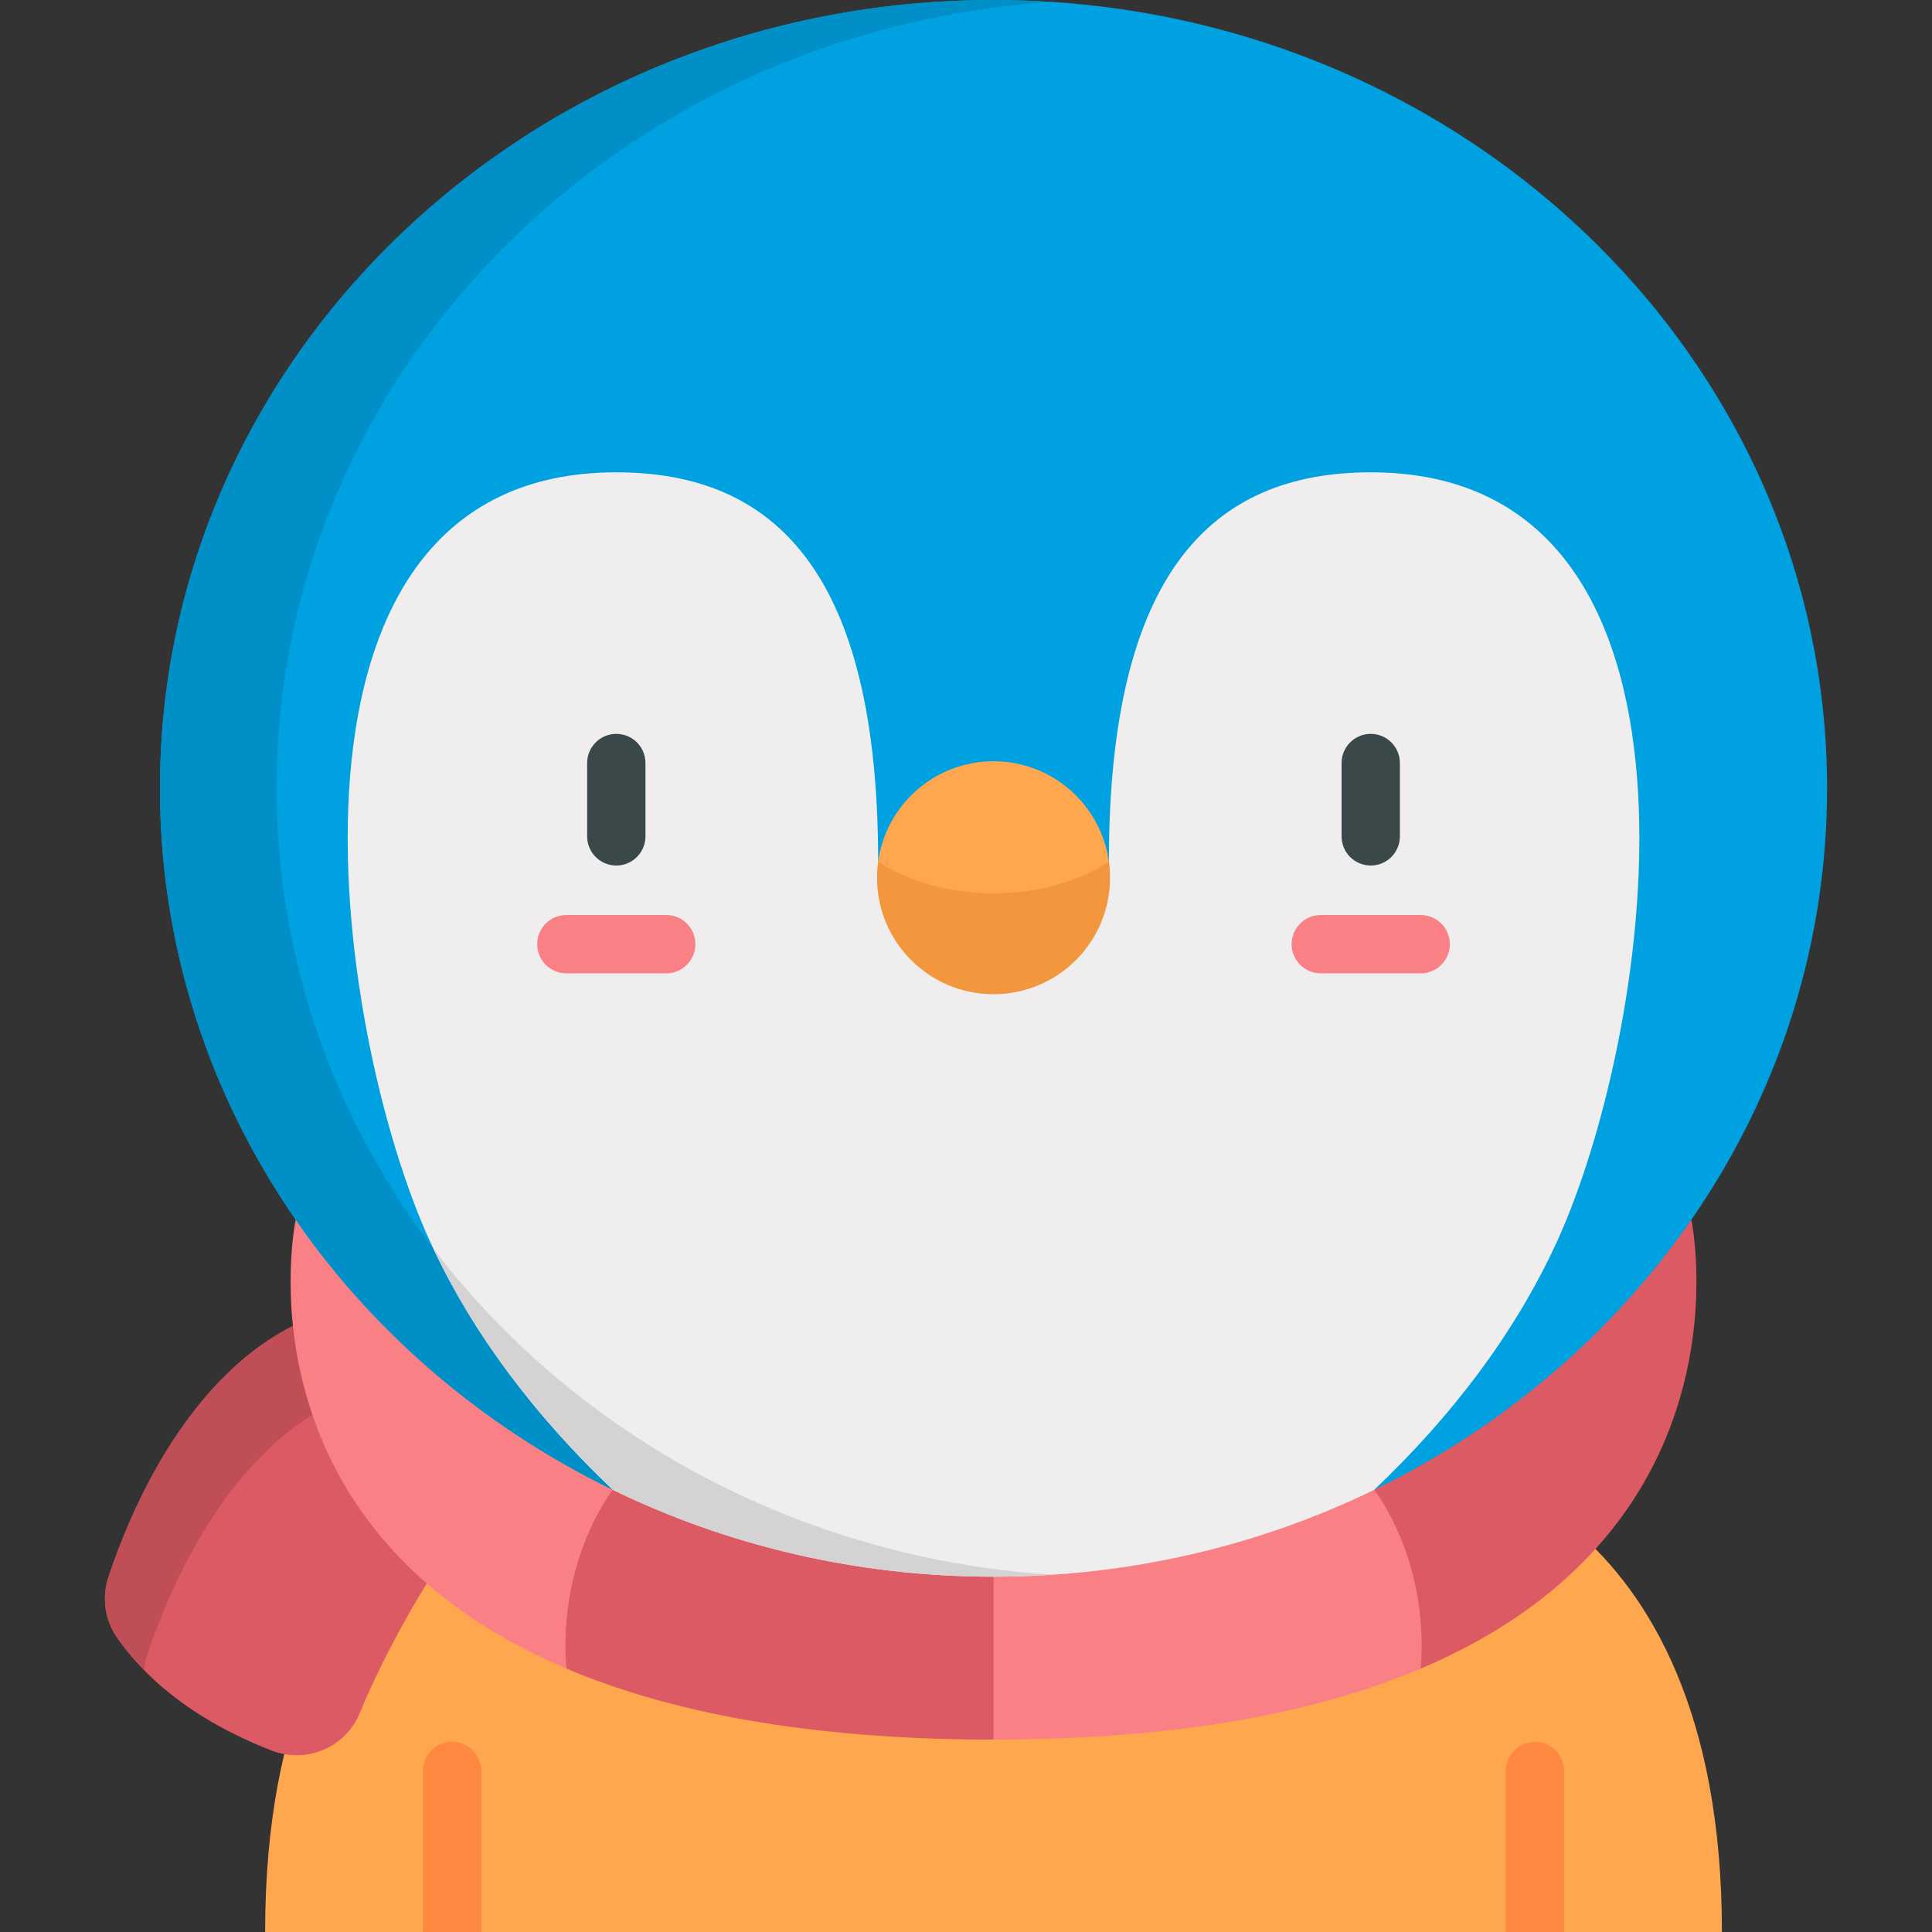 <?xml version="1.0" encoding="iso-8859-1"?>
<!-- Generator: Adobe Illustrator 19.0.0, SVG Export Plug-In . SVG Version: 6.00 Build 0)  -->
<svg version="1.1" id="Capa_1" xmlns="http://www.w3.org/2000/svg" xmlns:xlink="http://www.w3.org/1999/xlink" x="0px" y="0px"
	 viewBox="0 0 512 512" style="enable-background:new 0 0 512 512;" xml:space="preserve">
<rect x="0" y="0" width="512" height="512" fill="#333333" stroke="none"/>
<path style="fill:#FFA74F;" d="M379.088,386.868H147.499c0,0-77.238,8.487-77.238,125.132h41.822l0,0l7.726-4.125l7.726,4.125l0,0
	h271.515l7.726-4.834l7.726,4.834h41.822C456.326,395.355,379.088,386.868,379.088,386.868z"/>
<g>
	<path style="fill:#FF8840;" d="M399.051,512v-42.667c0-4.267,3.459-7.726,7.726-7.726s7.726,3.459,7.726,7.726V512H399.051z"/>
	<path style="fill:#FF8840;" d="M112.083,512v-42.667c0-4.267,3.459-7.726,7.726-7.726c4.267,0,7.726,3.459,7.726,7.726V512H112.083
		z"/>
</g>
<path style="fill:#DC5A64;" d="M448.221,323.23c0,0,17.307,81.261-71.711,118.965h-0.01l-42.124-16.215l-18.543-102.75
	L448.221,323.23L448.221,323.23z"/>
<path style="fill:#F98084;" d="M364.169,394.827l-48.336-71.598h-47.687l-35.727,40.252l30.875,97.524
	c49.717,0,86.319-7.417,113.207-18.811C378.787,413.082,364.169,394.827,364.169,394.827z"/>
<path style="fill:#DC5A64;" d="M77.633,351.374c-28.96,14.677-43.635,50.613-48.923,66.651c-1.773,5.377-0.909,11.285,2.313,15.94
	c10.915,15.776,28.028,24.949,41.054,29.98c9.188,3.549,19.553-0.886,23.285-10.001c7.187-17.552,17.738-34.308,17.738-34.308
	S115.458,332.205,77.633,351.374z"/>
<path style="fill:#BF4E57;" d="M39.012,438.628c5.288-16.038,19.964-51.974,48.923-66.651c8.841-4.48,15.486-3.135,20.48,1.554
	c-4.548-17.326-13.44-30.946-30.782-22.157c-28.96,14.677-43.635,50.613-48.923,66.651c-1.773,5.377-0.909,11.285,2.313,15.94
	c2.169,3.134,4.588,5.998,7.166,8.63C38.312,441.258,38.583,439.927,39.012,438.628z"/>
<path style="fill:#F98084;" d="M78.366,323.23c0,0-17.307,81.261,71.711,118.965h0.01l42.124-16.215l18.543-102.75L78.366,323.23
	L78.366,323.23z"/>
<path style="fill:#DC5A64;" d="M268.146,323.23l-4.852,94.612v43.165c-49.717,0-86.319-7.417-113.207-18.811
	c-2.287-29.113,12.331-47.368,12.331-47.368l48.336-71.598L268.146,323.23L268.146,323.23z"/>
<path style="fill:#00A1E0;" d="M162.418,394.827C91.14,360.172,42.392,289.934,42.392,208.921C42.392,93.54,141.289,0,263.293,0
	s220.902,93.54,220.902,208.921c0,81.013-48.748,151.251-120.026,185.906H162.418z"/>
<path style="fill:#008FC7;" d="M162.418,394.827h30.905l0,0C122.045,360.172,73.297,289.934,73.297,208.921
	c0-110.466,90.656-200.901,205.449-208.404c-2.072-0.135-4.152-0.239-6.238-0.322c-0.772-0.03-1.542-0.061-2.316-0.083
	c-0.697-0.022-1.395-0.039-2.093-0.054c-1.585-0.032-3.173-0.057-4.767-0.057c-0.013,0-0.026,0-0.038,0
	C198.478,0,140.185,26.399,99.777,68.448c-13.073,13.605-24.275,28.846-33.219,45.363c-5.692,10.51-10.47,21.536-14.235,32.984
	c-0.538,1.635-1.055,3.28-1.551,4.933c-5.458,18.177-8.379,37.363-8.379,57.194c0,3.798,0.107,7.572,0.318,11.319
	c0.493,8.744,1.556,17.346,3.151,25.772c10.946,57.781,47.007,107.319,97.124,138.151c4.176,2.569,8.451,5.009,12.815,7.312
	C157.985,392.627,160.191,393.744,162.418,394.827L162.418,394.827z"/>
<path style="fill:#EFEDEE;" d="M412.639,328.988c-11.291,24.683-28.278,46.688-48.47,65.839
	c-30.236,14.711-64.531,23.014-100.875,23.014s-70.639-8.303-100.875-23.014c-20.192-19.151-37.179-41.156-48.47-65.839
	c-25.693-56.165-47.285-203.821,49.377-203.821c42.196,0,69.393,26.785,69.393,103.173h61.152
	c0-76.388,27.197-103.173,69.393-103.173C459.924,125.167,438.331,272.823,412.639,328.988z"/>
<path style="fill:#D4D2D3;" d="M263.341,417.84c1.856,0,3.704-0.036,5.549-0.079c0.685-0.018,1.372-0.031,2.055-0.054
	c1.386-0.044,2.765-0.109,4.143-0.177c1.222-0.063,2.442-0.133,3.658-0.212c-30.611-2.002-59.51-9.884-85.423-22.491
	c-31.193-15.165-58.07-37.146-78.436-63.862c11.284,23.88,27.882,45.225,47.53,63.862l0,0c1.889,0.92,3.795,1.814,5.716,2.683
	c5.763,2.607,11.664,4.984,17.69,7.12c2.009,0.712,4.031,1.397,6.068,2.054c4.072,1.315,8.198,2.521,12.374,3.613
	c18.789,4.917,38.584,7.544,59.028,7.544C263.309,417.841,263.324,417.84,263.341,417.84z"/>
<path style="fill:#3A484A;" d="M163.326,229.373c-4.267,0-7.726-3.459-7.726-7.726v-19.437c0-4.267,3.459-7.726,7.726-7.726
	s7.726,3.459,7.726,7.726v19.437C171.052,225.914,167.593,229.373,163.326,229.373z"/>
<path style="fill:#F98084;" d="M176.562,257.943h-26.474c-4.267,0-7.726-3.459-7.726-7.726c0-4.267,3.459-7.726,7.726-7.726h26.474
	c4.267,0,7.726,3.459,7.726,7.726C184.289,254.484,180.829,257.943,176.562,257.943z"/>
<path style="fill:#3A484A;" d="M363.26,229.373c-4.267,0-7.726-3.459-7.726-7.726v-19.437c0-4.267,3.459-7.726,7.726-7.726
	s7.726,3.459,7.726,7.726v19.437C370.986,225.914,367.527,229.373,363.26,229.373z"/>
<path style="fill:#F98084;" d="M376.497,257.943h-26.474c-4.267,0-7.726-3.459-7.726-7.726c0-4.267,3.459-7.726,7.726-7.726h26.474
	c4.267,0,7.726,3.459,7.726,7.726C384.223,254.484,380.765,257.943,376.497,257.943z"/>
<path style="fill:#F2973D;" d="M293.869,228.34c0.196,1.401,0.299,2.823,0.299,4.275c0,17.049-13.825,30.864-30.875,30.864
	s-30.875-13.815-30.875-30.864c0-1.453,0.103-2.874,0.299-4.275H293.869z"/>
<path style="fill:#FFA74F;" d="M293.869,228.34c-7.891,5.192-18.677,8.396-30.576,8.396s-22.685-3.204-30.576-8.396
	c2.071-15.02,14.979-26.599,30.576-26.599C278.89,201.74,291.798,213.32,293.869,228.34z"/>
<g>
</g>
<g>
</g>
<g>
</g>
<g>
</g>
<g>
</g>
<g>
</g>
<g>
</g>
<g>
</g>
<g>
</g>
<g>
</g>
<g>
</g>
<g>
</g>
<g>
</g>
<g>
</g>
<g>
</g>
</svg>
